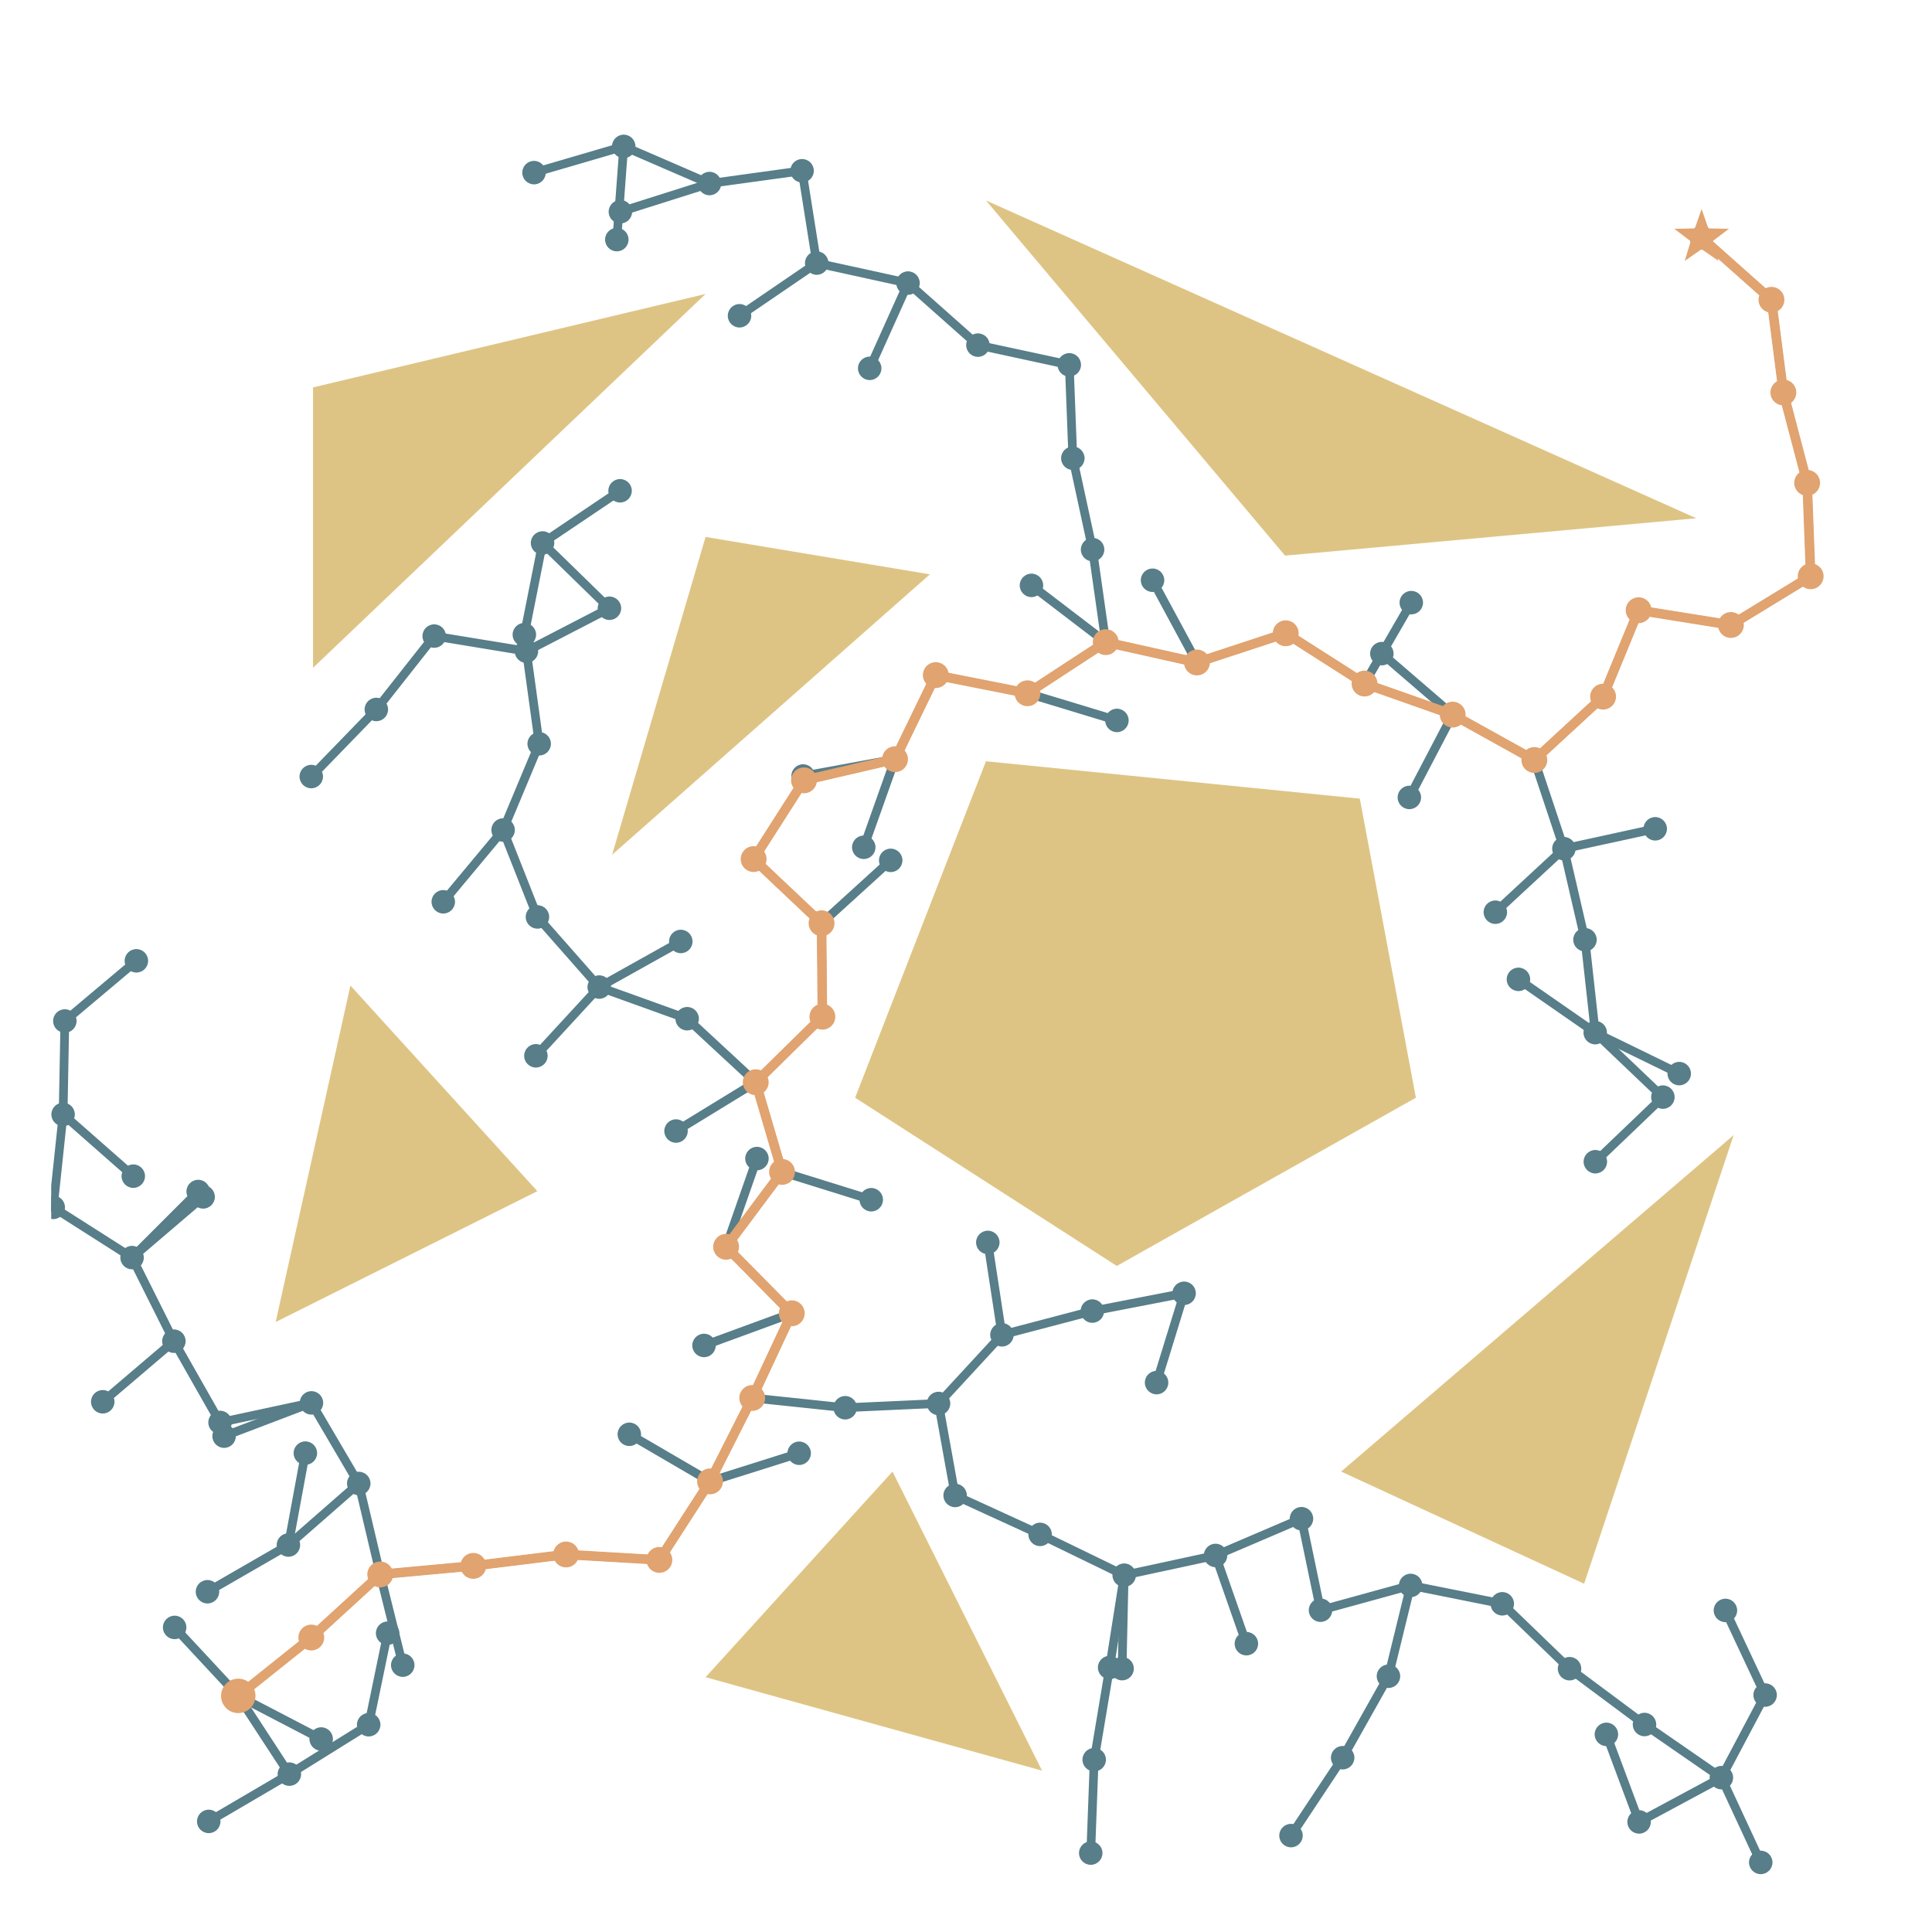 <?xml version="1.0" encoding="utf-8"?>
<svg xmlns="http://www.w3.org/2000/svg" xmlns:xlink="http://www.w3.org/1999/xlink" width="2000" height="2000" viewBox="0 0 8000 8000">
<rect x="0" y="0" width="8000" height="8000" fill="#333333" stroke="none"/>
<defs>
  <clipPath id="clip380">
    <rect x="0" y="0" width="8000" height="8000"/>
  </clipPath>
</defs>
<path clip-path="url(#clip380)" d="M0 8000 L8000 8000 L8000 0 L0 0  Z" fill="#ffffff" fill-rule="evenodd" fill-opacity="1"/>
<defs>
  <clipPath id="clip381">
    <rect x="1600" y="800" width="5601" height="5601"/>
  </clipPath>
</defs>
<path clip-path="url(#clip380)" d="M212.598 7796.28 L7952.76 7796.28 L7952.76 56.127 L212.598 56.127  Z" fill="#ffffff" fill-rule="evenodd" fill-opacity="1"/>
<defs>
  <clipPath id="clip382">
    <rect x="212" y="56" width="7741" height="7741"/>
  </clipPath>
</defs>
<path clip-path="url(#clip382)" d="M2921.65 6944.87 L4314.88 7331.88 L3695.67 6093.45 L2921.65 6944.87  Z" fill="#dec484" fill-rule="evenodd" fill-opacity="1"/>
<polyline clip-path="url(#clip382)" style="stroke:#000000; stroke-linecap:round; stroke-linejoin:round; stroke-width:0; stroke-opacity:1; fill:none" points="2921.65,6944.87 4314.88,7331.88 3695.67,6093.45 2921.65,6944.87 "/>
<path clip-path="url(#clip382)" d="M1141.42 5474.24 L2225.04 4932.43 L1451.02 4081.01 L1141.42 5474.24  Z" fill="#dec484" fill-rule="evenodd" fill-opacity="1"/>
<polyline clip-path="url(#clip382)" style="stroke:#000000; stroke-linecap:round; stroke-linejoin:round; stroke-width:0; stroke-opacity:1; fill:none" points="1141.42,5474.24 2225.04,4932.43 1451.02,4081.01 1141.42,5474.24 "/>
<path clip-path="url(#clip382)" d="M5553.31 6093.45 L6559.53 6557.86 L7178.74 4700.22 L5553.31 6093.45  Z" fill="#dec484" fill-rule="evenodd" fill-opacity="1"/>
<polyline clip-path="url(#clip382)" style="stroke:#000000; stroke-linecap:round; stroke-linejoin:round; stroke-width:0; stroke-opacity:1; fill:none" points="5553.31,6093.45 6559.53,6557.86 7178.74,4700.22 5553.31,6093.45 "/>
<path clip-path="url(#clip382)" d="M4082.68 830.143 L5321.1 2300.77 L7023.94 2145.97 L4082.68 830.143  Z" fill="#dec484" fill-rule="evenodd" fill-opacity="1"/>
<polyline clip-path="url(#clip382)" style="stroke:#000000; stroke-linecap:round; stroke-linejoin:round; stroke-width:0; stroke-opacity:1; fill:none" points="4082.68,830.143 5321.1,2300.77 7023.94,2145.97 4082.68,830.143 "/>
<path clip-path="url(#clip382)" d="M1296.22 2765.18 L2921.65 1217.15 L1296.22 1604.16 L1296.22 2765.18  Z" fill="#dec484" fill-rule="evenodd" fill-opacity="1"/>
<polyline clip-path="url(#clip382)" style="stroke:#000000; stroke-linecap:round; stroke-linejoin:round; stroke-width:0; stroke-opacity:1; fill:none" points="1296.22,2765.18 2921.65,1217.15 1296.22,1604.16 1296.22,2765.18 "/>
<path clip-path="url(#clip382)" d="M2921.65 2223.37 L2534.65 3539.2 L3850.47 2378.17 L2921.65 2223.37  Z" fill="#dec484" fill-rule="evenodd" fill-opacity="1"/>
<polyline clip-path="url(#clip382)" style="stroke:#000000; stroke-linecap:round; stroke-linejoin:round; stroke-width:0; stroke-opacity:1; fill:none" points="2921.65,2223.37 2534.65,3539.2 3850.47,2378.17 2921.65,2223.37 "/>
<path clip-path="url(#clip382)" d="M3540.87 4545.42 L4624.49 5242.03 L5862.91 4545.42 L5630.71 3306.99 L4082.68 3152.19 L3540.87 4545.42  Z" fill="#dec484" fill-rule="evenodd" fill-opacity="1"/>
<polyline clip-path="url(#clip382)" style="stroke:#000000; stroke-linecap:round; stroke-linejoin:round; stroke-width:0; stroke-opacity:1; fill:none" points="3540.87,4545.42 4624.49,5242.03 5862.91,4545.42 5630.71,3306.99 4082.68,3152.19 3540.87,4545.42 "/>
<circle clip-path="url(#clip382)" cx="986.614" cy="7022.27" r="48.6" fill="#577e89" fill-rule="evenodd" fill-opacity="1" stroke="none"/>
<polyline clip-path="url(#clip382)" style="stroke:#577e89; stroke-linecap:round; stroke-linejoin:round; stroke-width:36; stroke-opacity:1; fill:none" points="986.614,7022.27 1288.98,6780.71 "/>
<polyline clip-path="url(#clip382)" style="stroke:#577e89; stroke-linecap:round; stroke-linejoin:round; stroke-width:36; stroke-opacity:1; fill:none" points="986.614,7022.27 1198.19,7346.33 "/>
<polyline clip-path="url(#clip382)" style="stroke:#577e89; stroke-linecap:round; stroke-linejoin:round; stroke-width:36; stroke-opacity:1; fill:none" points="986.614,7022.27 723.163,6738.78 "/>
<polyline clip-path="url(#clip382)" style="stroke:#577e89; stroke-linecap:round; stroke-linejoin:round; stroke-width:36; stroke-opacity:1; fill:none" points="986.614,7022.27 1329.94,7200.89 "/>
<circle clip-path="url(#clip382)" cx="1288.98" cy="6780.71" r="48.6" fill="#577e89" fill-rule="evenodd" fill-opacity="1" stroke="none"/>
<polyline clip-path="url(#clip382)" style="stroke:#577e89; stroke-linecap:round; stroke-linejoin:round; stroke-width:36; stroke-opacity:1; fill:none" points="1288.98,6780.71 1574.46,6519.42 "/>
<circle clip-path="url(#clip382)" cx="1574.46" cy="6519.42" r="48.6" fill="#577e89" fill-rule="evenodd" fill-opacity="1" stroke="none"/>
<polyline clip-path="url(#clip382)" style="stroke:#577e89; stroke-linecap:round; stroke-linejoin:round; stroke-width:36; stroke-opacity:1; fill:none" points="1574.46,6519.42 1959.84,6483.96 "/>
<polyline clip-path="url(#clip382)" style="stroke:#577e89; stroke-linecap:round; stroke-linejoin:round; stroke-width:36; stroke-opacity:1; fill:none" points="1574.46,6519.42 1485.53,6142.76 "/>
<polyline clip-path="url(#clip382)" style="stroke:#577e89; stroke-linecap:round; stroke-linejoin:round; stroke-width:36; stroke-opacity:1; fill:none" points="1574.46,6519.42 1667.7,6895.02 "/>
<circle clip-path="url(#clip382)" cx="1959.84" cy="6483.96" r="48.6" fill="#577e89" fill-rule="evenodd" fill-opacity="1" stroke="none"/>
<polyline clip-path="url(#clip382)" style="stroke:#577e89; stroke-linecap:round; stroke-linejoin:round; stroke-width:36; stroke-opacity:1; fill:none" points="1959.84,6483.96 2343.96,6436.77 "/>
<circle clip-path="url(#clip382)" cx="2343.96" cy="6436.77" r="48.6" fill="#577e89" fill-rule="evenodd" fill-opacity="1" stroke="none"/>
<polyline clip-path="url(#clip382)" style="stroke:#577e89; stroke-linecap:round; stroke-linejoin:round; stroke-width:36; stroke-opacity:1; fill:none" points="2343.96,6436.77 2730.32,6459.24 "/>
<circle clip-path="url(#clip382)" cx="2730.32" cy="6459.24" r="48.6" fill="#577e89" fill-rule="evenodd" fill-opacity="1" stroke="none"/>
<polyline clip-path="url(#clip382)" style="stroke:#577e89; stroke-linecap:round; stroke-linejoin:round; stroke-width:36; stroke-opacity:1; fill:none" points="2730.32,6459.24 2940.15,6134.06 "/>
<circle clip-path="url(#clip382)" cx="2940.15" cy="6134.06" r="48.6" fill="#577e89" fill-rule="evenodd" fill-opacity="1" stroke="none"/>
<polyline clip-path="url(#clip382)" style="stroke:#577e89; stroke-linecap:round; stroke-linejoin:round; stroke-width:36; stroke-opacity:1; fill:none" points="2940.15,6134.06 3114.81,5788.7 "/>
<polyline clip-path="url(#clip382)" style="stroke:#577e89; stroke-linecap:round; stroke-linejoin:round; stroke-width:36; stroke-opacity:1; fill:none" points="2940.15,6134.06 3309.23,6017.62 "/>
<polyline clip-path="url(#clip382)" style="stroke:#577e89; stroke-linecap:round; stroke-linejoin:round; stroke-width:36; stroke-opacity:1; fill:none" points="2940.15,6134.06 2605.86,5939.06 "/>
<circle clip-path="url(#clip382)" cx="1485.53" cy="6142.76" r="48.6" fill="#577e89" fill-rule="evenodd" fill-opacity="1" stroke="none"/>
<polyline clip-path="url(#clip382)" style="stroke:#577e89; stroke-linecap:round; stroke-linejoin:round; stroke-width:36; stroke-opacity:1; fill:none" points="1485.53,6142.76 1289.62,5809.01 "/>
<polyline clip-path="url(#clip382)" style="stroke:#577e89; stroke-linecap:round; stroke-linejoin:round; stroke-width:36; stroke-opacity:1; fill:none" points="1485.53,6142.76 1194.28,6397.62 "/>
<circle clip-path="url(#clip382)" cx="3114.81" cy="5788.7" r="48.6" fill="#577e89" fill-rule="evenodd" fill-opacity="1" stroke="none"/>
<polyline clip-path="url(#clip382)" style="stroke:#577e89; stroke-linecap:round; stroke-linejoin:round; stroke-width:36; stroke-opacity:1; fill:none" points="3114.81,5788.7 3499.7,5829.12 "/>
<polyline clip-path="url(#clip382)" style="stroke:#577e89; stroke-linecap:round; stroke-linejoin:round; stroke-width:36; stroke-opacity:1; fill:none" points="3114.81,5788.7 3278.57,5438.05 "/>
<circle clip-path="url(#clip382)" cx="3499.7" cy="5829.12" r="48.6" fill="#577e89" fill-rule="evenodd" fill-opacity="1" stroke="none"/>
<polyline clip-path="url(#clip382)" style="stroke:#577e89; stroke-linecap:round; stroke-linejoin:round; stroke-width:36; stroke-opacity:1; fill:none" points="3499.7,5829.12 3886.31,5811.51 "/>
<circle clip-path="url(#clip382)" cx="3278.57" cy="5438.05" r="48.6" fill="#577e89" fill-rule="evenodd" fill-opacity="1" stroke="none"/>
<polyline clip-path="url(#clip382)" style="stroke:#577e89; stroke-linecap:round; stroke-linejoin:round; stroke-width:36; stroke-opacity:1; fill:none" points="3278.57,5438.05 3006.62,5162.69 "/>
<polyline clip-path="url(#clip382)" style="stroke:#577e89; stroke-linecap:round; stroke-linejoin:round; stroke-width:36; stroke-opacity:1; fill:none" points="3278.57,5438.05 2915.2,5571.24 "/>
<circle clip-path="url(#clip382)" cx="3006.62" cy="5162.69" r="48.6" fill="#577e89" fill-rule="evenodd" fill-opacity="1" stroke="none"/>
<polyline clip-path="url(#clip382)" style="stroke:#577e89; stroke-linecap:round; stroke-linejoin:round; stroke-width:36; stroke-opacity:1; fill:none" points="3006.62,5162.69 3238.22,4852.63 "/>
<polyline clip-path="url(#clip382)" style="stroke:#577e89; stroke-linecap:round; stroke-linejoin:round; stroke-width:36; stroke-opacity:1; fill:none" points="3006.62,5162.69 3134.35,4797.37 "/>
<circle clip-path="url(#clip382)" cx="1289.62" cy="5809.01" r="48.6" fill="#577e89" fill-rule="evenodd" fill-opacity="1" stroke="none"/>
<polyline clip-path="url(#clip382)" style="stroke:#577e89; stroke-linecap:round; stroke-linejoin:round; stroke-width:36; stroke-opacity:1; fill:none" points="1289.62,5809.01 911.187,5890.05 "/>
<polyline clip-path="url(#clip382)" style="stroke:#577e89; stroke-linecap:round; stroke-linejoin:round; stroke-width:36; stroke-opacity:1; fill:none" points="1289.62,5809.01 927.963,5946.79 "/>
<circle clip-path="url(#clip382)" cx="3886.31" cy="5811.51" r="48.6" fill="#577e89" fill-rule="evenodd" fill-opacity="1" stroke="none"/>
<polyline clip-path="url(#clip382)" style="stroke:#577e89; stroke-linecap:round; stroke-linejoin:round; stroke-width:36; stroke-opacity:1; fill:none" points="3886.31,5811.51 4148.84,5527.17 "/>
<polyline clip-path="url(#clip382)" style="stroke:#577e89; stroke-linecap:round; stroke-linejoin:round; stroke-width:36; stroke-opacity:1; fill:none" points="3886.31,5811.51 3954.99,6192.38 "/>
<circle clip-path="url(#clip382)" cx="3238.22" cy="4852.63" r="48.6" fill="#577e89" fill-rule="evenodd" fill-opacity="1" stroke="none"/>
<polyline clip-path="url(#clip382)" style="stroke:#577e89; stroke-linecap:round; stroke-linejoin:round; stroke-width:36; stroke-opacity:1; fill:none" points="3238.22,4852.63 3129.32,4481.27 "/>
<polyline clip-path="url(#clip382)" style="stroke:#577e89; stroke-linecap:round; stroke-linejoin:round; stroke-width:36; stroke-opacity:1; fill:none" points="3238.22,4852.63 3607.7,4967.79 "/>
<circle clip-path="url(#clip382)" cx="4148.84" cy="5527.17" r="48.6" fill="#577e89" fill-rule="evenodd" fill-opacity="1" stroke="none"/>
<polyline clip-path="url(#clip382)" style="stroke:#577e89; stroke-linecap:round; stroke-linejoin:round; stroke-width:36; stroke-opacity:1; fill:none" points="4148.84,5527.17 4523.16,5428.86 "/>
<polyline clip-path="url(#clip382)" style="stroke:#577e89; stroke-linecap:round; stroke-linejoin:round; stroke-width:36; stroke-opacity:1; fill:none" points="4148.84,5527.17 4090.32,5144.61 "/>
<circle clip-path="url(#clip382)" cx="3954.99" cy="6192.38" r="48.6" fill="#577e89" fill-rule="evenodd" fill-opacity="1" stroke="none"/>
<polyline clip-path="url(#clip382)" style="stroke:#577e89; stroke-linecap:round; stroke-linejoin:round; stroke-width:36; stroke-opacity:1; fill:none" points="3954.99,6192.38 4306.83,6353.56 "/>
<circle clip-path="url(#clip382)" cx="3129.32" cy="4481.27" r="48.6" fill="#577e89" fill-rule="evenodd" fill-opacity="1" stroke="none"/>
<polyline clip-path="url(#clip382)" style="stroke:#577e89; stroke-linecap:round; stroke-linejoin:round; stroke-width:36; stroke-opacity:1; fill:none" points="3129.32,4481.27 3405.34,4210 "/>
<polyline clip-path="url(#clip382)" style="stroke:#577e89; stroke-linecap:round; stroke-linejoin:round; stroke-width:36; stroke-opacity:1; fill:none" points="3129.32,4481.27 2845.39,4218.28 "/>
<polyline clip-path="url(#clip382)" style="stroke:#577e89; stroke-linecap:round; stroke-linejoin:round; stroke-width:36; stroke-opacity:1; fill:none" points="3129.32,4481.27 2799.27,4683.37 "/>
<circle clip-path="url(#clip382)" cx="4306.83" cy="6353.56" r="48.6" fill="#577e89" fill-rule="evenodd" fill-opacity="1" stroke="none"/>
<polyline clip-path="url(#clip382)" style="stroke:#577e89; stroke-linecap:round; stroke-linejoin:round; stroke-width:36; stroke-opacity:1; fill:none" points="4306.83,6353.56 4655,6522.53 "/>
<circle clip-path="url(#clip382)" cx="4523.16" cy="5428.86" r="48.6" fill="#577e89" fill-rule="evenodd" fill-opacity="1" stroke="none"/>
<polyline clip-path="url(#clip382)" style="stroke:#577e89; stroke-linecap:round; stroke-linejoin:round; stroke-width:36; stroke-opacity:1; fill:none" points="4523.16,5428.86 4903.09,5355.22 "/>
<circle clip-path="url(#clip382)" cx="3405.34" cy="4210" r="48.6" fill="#577e89" fill-rule="evenodd" fill-opacity="1" stroke="none"/>
<polyline clip-path="url(#clip382)" style="stroke:#577e89; stroke-linecap:round; stroke-linejoin:round; stroke-width:36; stroke-opacity:1; fill:none" points="3405.34,4210 3401.94,3823.01 "/>
<circle clip-path="url(#clip382)" cx="3401.94" cy="3823.01" r="48.6" fill="#577e89" fill-rule="evenodd" fill-opacity="1" stroke="none"/>
<polyline clip-path="url(#clip382)" style="stroke:#577e89; stroke-linecap:round; stroke-linejoin:round; stroke-width:36; stroke-opacity:1; fill:none" points="3401.94,3823.01 3120.63,3557.23 "/>
<polyline clip-path="url(#clip382)" style="stroke:#577e89; stroke-linecap:round; stroke-linejoin:round; stroke-width:36; stroke-opacity:1; fill:none" points="3401.94,3823.01 3688.21,3562.57 "/>
<circle clip-path="url(#clip382)" cx="1198.19" cy="7346.33" r="48.6" fill="#577e89" fill-rule="evenodd" fill-opacity="1" stroke="none"/>
<polyline clip-path="url(#clip382)" style="stroke:#577e89; stroke-linecap:round; stroke-linejoin:round; stroke-width:36; stroke-opacity:1; fill:none" points="1198.19,7346.33 1526.67,7141.7 "/>
<polyline clip-path="url(#clip382)" style="stroke:#577e89; stroke-linecap:round; stroke-linejoin:round; stroke-width:36; stroke-opacity:1; fill:none" points="1198.19,7346.33 864.325,7542.06 "/>
<circle clip-path="url(#clip382)" cx="3120.63" cy="3557.23" r="48.6" fill="#577e89" fill-rule="evenodd" fill-opacity="1" stroke="none"/>
<polyline clip-path="url(#clip382)" style="stroke:#577e89; stroke-linecap:round; stroke-linejoin:round; stroke-width:36; stroke-opacity:1; fill:none" points="3120.63,3557.23 3329.18,3231.22 "/>
<circle clip-path="url(#clip382)" cx="3329.18" cy="3231.22" r="48.6" fill="#577e89" fill-rule="evenodd" fill-opacity="1" stroke="none"/>
<polyline clip-path="url(#clip382)" style="stroke:#577e89; stroke-linecap:round; stroke-linejoin:round; stroke-width:36; stroke-opacity:1; fill:none" points="3329.18,3231.22 3706.17,3143.73 "/>
<circle clip-path="url(#clip382)" cx="723.163" cy="6738.78" r="48.6" fill="#577e89" fill-rule="evenodd" fill-opacity="1" stroke="none"/>
<circle clip-path="url(#clip382)" cx="4655" cy="6522.53" r="48.6" fill="#577e89" fill-rule="evenodd" fill-opacity="1" stroke="none"/>
<polyline clip-path="url(#clip382)" style="stroke:#577e89; stroke-linecap:round; stroke-linejoin:round; stroke-width:36; stroke-opacity:1; fill:none" points="4655,6522.53 5033.29,6440.84 "/>
<polyline clip-path="url(#clip382)" style="stroke:#577e89; stroke-linecap:round; stroke-linejoin:round; stroke-width:36; stroke-opacity:1; fill:none" points="4655,6522.53 4646.37,6909.44 "/>
<polyline clip-path="url(#clip382)" style="stroke:#577e89; stroke-linecap:round; stroke-linejoin:round; stroke-width:36; stroke-opacity:1; fill:none" points="4655,6522.53 4594.72,6904.81 "/>
<circle clip-path="url(#clip382)" cx="911.187" cy="5890.05" r="48.6" fill="#577e89" fill-rule="evenodd" fill-opacity="1" stroke="none"/>
<polyline clip-path="url(#clip382)" style="stroke:#577e89; stroke-linecap:round; stroke-linejoin:round; stroke-width:36; stroke-opacity:1; fill:none" points="911.187,5890.05 720.036,5553.54 "/>
<circle clip-path="url(#clip382)" cx="720.036" cy="5553.54" r="48.6" fill="#577e89" fill-rule="evenodd" fill-opacity="1" stroke="none"/>
<polyline clip-path="url(#clip382)" style="stroke:#577e89; stroke-linecap:round; stroke-linejoin:round; stroke-width:36; stroke-opacity:1; fill:none" points="720.036,5553.54 546.877,5207.43 "/>
<polyline clip-path="url(#clip382)" style="stroke:#577e89; stroke-linecap:round; stroke-linejoin:round; stroke-width:36; stroke-opacity:1; fill:none" points="720.036,5553.54 425.415,5804.49 "/>
<circle clip-path="url(#clip382)" cx="546.877" cy="5207.43" r="48.6" fill="#577e89" fill-rule="evenodd" fill-opacity="1" stroke="none"/>
<polyline clip-path="url(#clip382)" style="stroke:#577e89; stroke-linecap:round; stroke-linejoin:round; stroke-width:36; stroke-opacity:1; fill:none" points="546.877,5207.43 220.486,4999.48 "/>
<polyline clip-path="url(#clip382)" style="stroke:#577e89; stroke-linecap:round; stroke-linejoin:round; stroke-width:36; stroke-opacity:1; fill:none" points="546.877,5207.43 820.61,4933.85 "/>
<polyline clip-path="url(#clip382)" style="stroke:#577e89; stroke-linecap:round; stroke-linejoin:round; stroke-width:36; stroke-opacity:1; fill:none" points="546.877,5207.43 841.117,4956.04 "/>
<circle clip-path="url(#clip382)" cx="3706.17" cy="3143.73" r="48.6" fill="#577e89" fill-rule="evenodd" fill-opacity="1" stroke="none"/>
<polyline clip-path="url(#clip382)" style="stroke:#577e89; stroke-linecap:round; stroke-linejoin:round; stroke-width:36; stroke-opacity:1; fill:none" points="3706.17,3143.73 3875.01,2795.49 "/>
<polyline clip-path="url(#clip382)" style="stroke:#577e89; stroke-linecap:round; stroke-linejoin:round; stroke-width:36; stroke-opacity:1; fill:none" points="3706.17,3143.73 3325.46,3213.24 "/>
<polyline clip-path="url(#clip382)" style="stroke:#577e89; stroke-linecap:round; stroke-linejoin:round; stroke-width:36; stroke-opacity:1; fill:none" points="3706.17,3143.73 3576.63,3508.41 "/>
<circle clip-path="url(#clip382)" cx="5033.29" cy="6440.84" r="48.6" fill="#577e89" fill-rule="evenodd" fill-opacity="1" stroke="none"/>
<polyline clip-path="url(#clip382)" style="stroke:#577e89; stroke-linecap:round; stroke-linejoin:round; stroke-width:36; stroke-opacity:1; fill:none" points="5033.29,6440.84 5389.1,6288.61 "/>
<polyline clip-path="url(#clip382)" style="stroke:#577e89; stroke-linecap:round; stroke-linejoin:round; stroke-width:36; stroke-opacity:1; fill:none" points="5033.29,6440.84 5161.03,6806.16 "/>
<circle clip-path="url(#clip382)" cx="5389.1" cy="6288.61" r="48.6" fill="#577e89" fill-rule="evenodd" fill-opacity="1" stroke="none"/>
<polyline clip-path="url(#clip382)" style="stroke:#577e89; stroke-linecap:round; stroke-linejoin:round; stroke-width:36; stroke-opacity:1; fill:none" points="5389.1,6288.61 5467.98,6667.49 "/>
<circle clip-path="url(#clip382)" cx="2845.39" cy="4218.28" r="48.6" fill="#577e89" fill-rule="evenodd" fill-opacity="1" stroke="none"/>
<polyline clip-path="url(#clip382)" style="stroke:#577e89; stroke-linecap:round; stroke-linejoin:round; stroke-width:36; stroke-opacity:1; fill:none" points="2845.39,4218.28 2481.24,4087.23 "/>
<circle clip-path="url(#clip382)" cx="3875.01" cy="2795.49" r="48.6" fill="#577e89" fill-rule="evenodd" fill-opacity="1" stroke="none"/>
<polyline clip-path="url(#clip382)" style="stroke:#577e89; stroke-linecap:round; stroke-linejoin:round; stroke-width:36; stroke-opacity:1; fill:none" points="3875.01,2795.49 4254.64,2870.68 "/>
<circle clip-path="url(#clip382)" cx="5467.98" cy="6667.49" r="48.6" fill="#577e89" fill-rule="evenodd" fill-opacity="1" stroke="none"/>
<polyline clip-path="url(#clip382)" style="stroke:#577e89; stroke-linecap:round; stroke-linejoin:round; stroke-width:36; stroke-opacity:1; fill:none" points="5467.98,6667.49 5841.16,6564.96 "/>
<circle clip-path="url(#clip382)" cx="220.486" cy="4999.48" r="48.6" fill="#577e89" fill-rule="evenodd" fill-opacity="1" stroke="none"/>
<polyline clip-path="url(#clip382)" style="stroke:#577e89; stroke-linecap:round; stroke-linejoin:round; stroke-width:36; stroke-opacity:1; fill:none" points="220.486,4999.48 261.306,4614.63 "/>
<circle clip-path="url(#clip382)" cx="4254.64" cy="2870.68" r="48.6" fill="#577e89" fill-rule="evenodd" fill-opacity="1" stroke="none"/>
<polyline clip-path="url(#clip382)" style="stroke:#577e89; stroke-linecap:round; stroke-linejoin:round; stroke-width:36; stroke-opacity:1; fill:none" points="4254.64,2870.68 4578.58,2658.92 "/>
<polyline clip-path="url(#clip382)" style="stroke:#577e89; stroke-linecap:round; stroke-linejoin:round; stroke-width:36; stroke-opacity:1; fill:none" points="4254.64,2870.68 4624.95,2983.13 "/>
<circle clip-path="url(#clip382)" cx="4578.58" cy="2658.92" r="48.6" fill="#577e89" fill-rule="evenodd" fill-opacity="1" stroke="none"/>
<polyline clip-path="url(#clip382)" style="stroke:#577e89; stroke-linecap:round; stroke-linejoin:round; stroke-width:36; stroke-opacity:1; fill:none" points="4578.58,2658.92 4956.3,2743.18 "/>
<polyline clip-path="url(#clip382)" style="stroke:#577e89; stroke-linecap:round; stroke-linejoin:round; stroke-width:36; stroke-opacity:1; fill:none" points="4578.58,2658.92 4524.16,2275.76 "/>
<polyline clip-path="url(#clip382)" style="stroke:#577e89; stroke-linecap:round; stroke-linejoin:round; stroke-width:36; stroke-opacity:1; fill:none" points="4578.58,2658.92 4271.08,2423.93 "/>
<circle clip-path="url(#clip382)" cx="4956.3" cy="2743.18" r="48.6" fill="#577e89" fill-rule="evenodd" fill-opacity="1" stroke="none"/>
<polyline clip-path="url(#clip382)" style="stroke:#577e89; stroke-linecap:round; stroke-linejoin:round; stroke-width:36; stroke-opacity:1; fill:none" points="4956.3,2743.18 5323.93,2622.26 "/>
<polyline clip-path="url(#clip382)" style="stroke:#577e89; stroke-linecap:round; stroke-linejoin:round; stroke-width:36; stroke-opacity:1; fill:none" points="4956.3,2743.18 4772.43,2402.64 "/>
<circle clip-path="url(#clip382)" cx="5323.93" cy="2622.26" r="48.6" fill="#577e89" fill-rule="evenodd" fill-opacity="1" stroke="none"/>
<polyline clip-path="url(#clip382)" style="stroke:#577e89; stroke-linecap:round; stroke-linejoin:round; stroke-width:36; stroke-opacity:1; fill:none" points="5323.93,2622.26 5650.18,2830.45 "/>
<circle clip-path="url(#clip382)" cx="261.306" cy="4614.63" r="48.6" fill="#577e89" fill-rule="evenodd" fill-opacity="1" stroke="none"/>
<polyline clip-path="url(#clip382)" style="stroke:#577e89; stroke-linecap:round; stroke-linejoin:round; stroke-width:36; stroke-opacity:1; fill:none" points="261.306,4614.63 551.91,4870.22 "/>
<polyline clip-path="url(#clip382)" style="stroke:#577e89; stroke-linecap:round; stroke-linejoin:round; stroke-width:36; stroke-opacity:1; fill:none" points="261.306,4614.63 268.53,4227.69 "/>
<circle clip-path="url(#clip382)" cx="4646.37" cy="6909.44" r="48.6" fill="#577e89" fill-rule="evenodd" fill-opacity="1" stroke="none"/>
<circle clip-path="url(#clip382)" cx="1526.67" cy="7141.7" r="48.6" fill="#577e89" fill-rule="evenodd" fill-opacity="1" stroke="none"/>
<polyline clip-path="url(#clip382)" style="stroke:#577e89; stroke-linecap:round; stroke-linejoin:round; stroke-width:36; stroke-opacity:1; fill:none" points="1526.67,7141.7 1605.09,6762.72 "/>
<circle clip-path="url(#clip382)" cx="5650.18" cy="2830.45" r="48.6" fill="#577e89" fill-rule="evenodd" fill-opacity="1" stroke="none"/>
<polyline clip-path="url(#clip382)" style="stroke:#577e89; stroke-linecap:round; stroke-linejoin:round; stroke-width:36; stroke-opacity:1; fill:none" points="5650.18,2830.45 5843.84,2495.39 "/>
<polyline clip-path="url(#clip382)" style="stroke:#577e89; stroke-linecap:round; stroke-linejoin:round; stroke-width:36; stroke-opacity:1; fill:none" points="5650.18,2830.45 6015.19,2959.05 "/>
<circle clip-path="url(#clip382)" cx="5841.16" cy="6564.96" r="48.6" fill="#577e89" fill-rule="evenodd" fill-opacity="1" stroke="none"/>
<polyline clip-path="url(#clip382)" style="stroke:#577e89; stroke-linecap:round; stroke-linejoin:round; stroke-width:36; stroke-opacity:1; fill:none" points="5841.16,6564.96 5749.31,6940.91 "/>
<polyline clip-path="url(#clip382)" style="stroke:#577e89; stroke-linecap:round; stroke-linejoin:round; stroke-width:36; stroke-opacity:1; fill:none" points="5841.16,6564.96 6220.63,6640.97 "/>
<circle clip-path="url(#clip382)" cx="1194.28" cy="6397.62" r="48.6" fill="#577e89" fill-rule="evenodd" fill-opacity="1" stroke="none"/>
<polyline clip-path="url(#clip382)" style="stroke:#577e89; stroke-linecap:round; stroke-linejoin:round; stroke-width:36; stroke-opacity:1; fill:none" points="1194.28,6397.62 859.088,6591.06 "/>
<polyline clip-path="url(#clip382)" style="stroke:#577e89; stroke-linecap:round; stroke-linejoin:round; stroke-width:36; stroke-opacity:1; fill:none" points="1194.28,6397.62 1264.43,6017.02 "/>
<circle clip-path="url(#clip382)" cx="5749.31" cy="6940.91" r="48.6" fill="#577e89" fill-rule="evenodd" fill-opacity="1" stroke="none"/>
<polyline clip-path="url(#clip382)" style="stroke:#577e89; stroke-linecap:round; stroke-linejoin:round; stroke-width:36; stroke-opacity:1; fill:none" points="5749.31,6940.91 5559.7,7278.29 "/>
<circle clip-path="url(#clip382)" cx="2481.24" cy="4087.23" r="48.6" fill="#577e89" fill-rule="evenodd" fill-opacity="1" stroke="none"/>
<polyline clip-path="url(#clip382)" style="stroke:#577e89; stroke-linecap:round; stroke-linejoin:round; stroke-width:36; stroke-opacity:1; fill:none" points="2481.24,4087.23 2219.02,4371.87 "/>
<polyline clip-path="url(#clip382)" style="stroke:#577e89; stroke-linecap:round; stroke-linejoin:round; stroke-width:36; stroke-opacity:1; fill:none" points="2481.24,4087.23 2225.44,3796.82 "/>
<polyline clip-path="url(#clip382)" style="stroke:#577e89; stroke-linecap:round; stroke-linejoin:round; stroke-width:36; stroke-opacity:1; fill:none" points="2481.24,4087.23 2819.04,3898.37 "/>
<circle clip-path="url(#clip382)" cx="2219.02" cy="4371.87" r="48.6" fill="#577e89" fill-rule="evenodd" fill-opacity="1" stroke="none"/>
<circle clip-path="url(#clip382)" cx="3688.21" cy="3562.57" r="48.6" fill="#577e89" fill-rule="evenodd" fill-opacity="1" stroke="none"/>
<circle clip-path="url(#clip382)" cx="820.61" cy="4933.85" r="48.6" fill="#577e89" fill-rule="evenodd" fill-opacity="1" stroke="none"/>
<circle clip-path="url(#clip382)" cx="2225.44" cy="3796.82" r="48.6" fill="#577e89" fill-rule="evenodd" fill-opacity="1" stroke="none"/>
<polyline clip-path="url(#clip382)" style="stroke:#577e89; stroke-linecap:round; stroke-linejoin:round; stroke-width:36; stroke-opacity:1; fill:none" points="2225.44,3796.82 2083.26,3436.88 "/>
<circle clip-path="url(#clip382)" cx="5161.03" cy="6806.16" r="48.6" fill="#577e89" fill-rule="evenodd" fill-opacity="1" stroke="none"/>
<circle clip-path="url(#clip382)" cx="859.088" cy="6591.06" r="48.6" fill="#577e89" fill-rule="evenodd" fill-opacity="1" stroke="none"/>
<circle clip-path="url(#clip382)" cx="6220.63" cy="6640.97" r="48.6" fill="#577e89" fill-rule="evenodd" fill-opacity="1" stroke="none"/>
<polyline clip-path="url(#clip382)" style="stroke:#577e89; stroke-linecap:round; stroke-linejoin:round; stroke-width:36; stroke-opacity:1; fill:none" points="6220.63,6640.97 6499.12,6909.71 "/>
<circle clip-path="url(#clip382)" cx="1264.43" cy="6017.02" r="48.6" fill="#577e89" fill-rule="evenodd" fill-opacity="1" stroke="none"/>
<circle clip-path="url(#clip382)" cx="5843.84" cy="2495.39" r="48.6" fill="#577e89" fill-rule="evenodd" fill-opacity="1" stroke="none"/>
<circle clip-path="url(#clip382)" cx="2083.26" cy="3436.88" r="48.6" fill="#577e89" fill-rule="evenodd" fill-opacity="1" stroke="none"/>
<polyline clip-path="url(#clip382)" style="stroke:#577e89; stroke-linecap:round; stroke-linejoin:round; stroke-width:36; stroke-opacity:1; fill:none" points="2083.26,3436.88 2232.65,3079.86 "/>
<polyline clip-path="url(#clip382)" style="stroke:#577e89; stroke-linecap:round; stroke-linejoin:round; stroke-width:36; stroke-opacity:1; fill:none" points="2083.26,3436.88 1835.5,3734.18 "/>
<circle clip-path="url(#clip382)" cx="6499.12" cy="6909.71" r="48.6" fill="#577e89" fill-rule="evenodd" fill-opacity="1" stroke="none"/>
<polyline clip-path="url(#clip382)" style="stroke:#577e89; stroke-linecap:round; stroke-linejoin:round; stroke-width:36; stroke-opacity:1; fill:none" points="6499.12,6909.71 6809.52,7140.84 "/>
<circle clip-path="url(#clip382)" cx="6015.19" cy="2959.05" r="48.6" fill="#577e89" fill-rule="evenodd" fill-opacity="1" stroke="none"/>
<polyline clip-path="url(#clip382)" style="stroke:#577e89; stroke-linecap:round; stroke-linejoin:round; stroke-width:36; stroke-opacity:1; fill:none" points="6015.19,2959.05 6353.48,3147.03 "/>
<polyline clip-path="url(#clip382)" style="stroke:#577e89; stroke-linecap:round; stroke-linejoin:round; stroke-width:36; stroke-opacity:1; fill:none" points="6015.19,2959.05 5721.93,2706.52 "/>
<polyline clip-path="url(#clip382)" style="stroke:#577e89; stroke-linecap:round; stroke-linejoin:round; stroke-width:36; stroke-opacity:1; fill:none" points="6015.19,2959.05 5835.85,3301.99 "/>
<circle clip-path="url(#clip382)" cx="551.91" cy="4870.22" r="48.6" fill="#577e89" fill-rule="evenodd" fill-opacity="1" stroke="none"/>
<circle clip-path="url(#clip382)" cx="2232.65" cy="3079.86" r="48.6" fill="#577e89" fill-rule="evenodd" fill-opacity="1" stroke="none"/>
<polyline clip-path="url(#clip382)" style="stroke:#577e89; stroke-linecap:round; stroke-linejoin:round; stroke-width:36; stroke-opacity:1; fill:none" points="2232.65,3079.86 2179.85,2696.47 "/>
<circle clip-path="url(#clip382)" cx="6353.48" cy="3147.03" r="48.6" fill="#577e89" fill-rule="evenodd" fill-opacity="1" stroke="none"/>
<polyline clip-path="url(#clip382)" style="stroke:#577e89; stroke-linecap:round; stroke-linejoin:round; stroke-width:36; stroke-opacity:1; fill:none" points="6353.48,3147.03 6638.03,2884.72 "/>
<polyline clip-path="url(#clip382)" style="stroke:#577e89; stroke-linecap:round; stroke-linejoin:round; stroke-width:36; stroke-opacity:1; fill:none" points="6353.48,3147.03 6475.77,3514.21 "/>
<circle clip-path="url(#clip382)" cx="5721.93" cy="2706.52" r="48.6" fill="#577e89" fill-rule="evenodd" fill-opacity="1" stroke="none"/>
<circle clip-path="url(#clip382)" cx="3309.23" cy="6017.62" r="48.6" fill="#577e89" fill-rule="evenodd" fill-opacity="1" stroke="none"/>
<circle clip-path="url(#clip382)" cx="2179.85" cy="2696.47" r="48.6" fill="#577e89" fill-rule="evenodd" fill-opacity="1" stroke="none"/>
<polyline clip-path="url(#clip382)" style="stroke:#577e89; stroke-linecap:round; stroke-linejoin:round; stroke-width:36; stroke-opacity:1; fill:none" points="2179.85,2696.47 1797.94,2633.83 "/>
<polyline clip-path="url(#clip382)" style="stroke:#577e89; stroke-linecap:round; stroke-linejoin:round; stroke-width:36; stroke-opacity:1; fill:none" points="2179.85,2696.47 2523.57,2518.62 "/>
<circle clip-path="url(#clip382)" cx="4524.16" cy="2275.76" r="48.6" fill="#577e89" fill-rule="evenodd" fill-opacity="1" stroke="none"/>
<polyline clip-path="url(#clip382)" style="stroke:#577e89; stroke-linecap:round; stroke-linejoin:round; stroke-width:36; stroke-opacity:1; fill:none" points="4524.16,2275.76 4442.38,1897.49 "/>
<circle clip-path="url(#clip382)" cx="927.963" cy="5946.79" r="48.6" fill="#577e89" fill-rule="evenodd" fill-opacity="1" stroke="none"/>
<circle clip-path="url(#clip382)" cx="268.53" cy="4227.69" r="48.6" fill="#577e89" fill-rule="evenodd" fill-opacity="1" stroke="none"/>
<polyline clip-path="url(#clip382)" style="stroke:#577e89; stroke-linecap:round; stroke-linejoin:round; stroke-width:36; stroke-opacity:1; fill:none" points="268.53,4227.69 564.686,3978.56 "/>
<circle clip-path="url(#clip382)" cx="1797.94" cy="2633.83" r="48.6" fill="#577e89" fill-rule="evenodd" fill-opacity="1" stroke="none"/>
<polyline clip-path="url(#clip382)" style="stroke:#577e89; stroke-linecap:round; stroke-linejoin:round; stroke-width:36; stroke-opacity:1; fill:none" points="1797.94,2633.83 1558.32,2937.73 "/>
<circle clip-path="url(#clip382)" cx="6809.52" cy="7140.84" r="48.6" fill="#577e89" fill-rule="evenodd" fill-opacity="1" stroke="none"/>
<polyline clip-path="url(#clip382)" style="stroke:#577e89; stroke-linecap:round; stroke-linejoin:round; stroke-width:36; stroke-opacity:1; fill:none" points="6809.52,7140.84 7127.92,7360.84 "/>
<circle clip-path="url(#clip382)" cx="1835.5" cy="3734.18" r="48.6" fill="#577e89" fill-rule="evenodd" fill-opacity="1" stroke="none"/>
<circle clip-path="url(#clip382)" cx="4442.38" cy="1897.49" r="48.6" fill="#577e89" fill-rule="evenodd" fill-opacity="1" stroke="none"/>
<polyline clip-path="url(#clip382)" style="stroke:#577e89; stroke-linecap:round; stroke-linejoin:round; stroke-width:36; stroke-opacity:1; fill:none" points="4442.38,1897.49 4427.65,1510.76 "/>
<circle clip-path="url(#clip382)" cx="6638.03" cy="2884.72" r="48.6" fill="#577e89" fill-rule="evenodd" fill-opacity="1" stroke="none"/>
<polyline clip-path="url(#clip382)" style="stroke:#577e89; stroke-linecap:round; stroke-linejoin:round; stroke-width:36; stroke-opacity:1; fill:none" points="6638.03,2884.72 6785.18,2526.78 "/>
<circle clip-path="url(#clip382)" cx="3325.46" cy="3213.24" r="48.6" fill="#577e89" fill-rule="evenodd" fill-opacity="1" stroke="none"/>
<circle clip-path="url(#clip382)" cx="4427.65" cy="1510.76" r="48.6" fill="#577e89" fill-rule="evenodd" fill-opacity="1" stroke="none"/>
<polyline clip-path="url(#clip382)" style="stroke:#577e89; stroke-linecap:round; stroke-linejoin:round; stroke-width:36; stroke-opacity:1; fill:none" points="4427.65,1510.76 4049.37,1429.06 "/>
<circle clip-path="url(#clip382)" cx="4594.72" cy="6904.81" r="48.6" fill="#577e89" fill-rule="evenodd" fill-opacity="1" stroke="none"/>
<polyline clip-path="url(#clip382)" style="stroke:#577e89; stroke-linecap:round; stroke-linejoin:round; stroke-width:36; stroke-opacity:1; fill:none" points="4594.72,6904.81 4530.84,7286.51 "/>
<circle clip-path="url(#clip382)" cx="1605.09" cy="6762.72" r="48.6" fill="#577e89" fill-rule="evenodd" fill-opacity="1" stroke="none"/>
<circle clip-path="url(#clip382)" cx="425.415" cy="5804.49" r="48.6" fill="#577e89" fill-rule="evenodd" fill-opacity="1" stroke="none"/>
<circle clip-path="url(#clip382)" cx="4624.95" cy="2983.13" r="48.6" fill="#577e89" fill-rule="evenodd" fill-opacity="1" stroke="none"/>
<circle clip-path="url(#clip382)" cx="5559.7" cy="7278.29" r="48.6" fill="#577e89" fill-rule="evenodd" fill-opacity="1" stroke="none"/>
<polyline clip-path="url(#clip382)" style="stroke:#577e89; stroke-linecap:round; stroke-linejoin:round; stroke-width:36; stroke-opacity:1; fill:none" points="5559.7,7278.29 5345.77,7600.79 "/>
<circle clip-path="url(#clip382)" cx="4530.84" cy="7286.51" r="48.6" fill="#577e89" fill-rule="evenodd" fill-opacity="1" stroke="none"/>
<polyline clip-path="url(#clip382)" style="stroke:#577e89; stroke-linecap:round; stroke-linejoin:round; stroke-width:36; stroke-opacity:1; fill:none" points="4530.84,7286.51 4516.5,7673.25 "/>
<circle clip-path="url(#clip382)" cx="4049.37" cy="1429.06" r="48.6" fill="#577e89" fill-rule="evenodd" fill-opacity="1" stroke="none"/>
<polyline clip-path="url(#clip382)" style="stroke:#577e89; stroke-linecap:round; stroke-linejoin:round; stroke-width:36; stroke-opacity:1; fill:none" points="4049.37,1429.06 3759.89,1172.19 "/>
<circle clip-path="url(#clip382)" cx="7127.92" cy="7360.84" r="48.6" fill="#577e89" fill-rule="evenodd" fill-opacity="1" stroke="none"/>
<polyline clip-path="url(#clip382)" style="stroke:#577e89; stroke-linecap:round; stroke-linejoin:round; stroke-width:36; stroke-opacity:1; fill:none" points="7127.92,7360.84 6787.09,7544.17 "/>
<polyline clip-path="url(#clip382)" style="stroke:#577e89; stroke-linecap:round; stroke-linejoin:round; stroke-width:36; stroke-opacity:1; fill:none" points="7127.92,7360.84 7309.02,7018.82 "/>
<polyline clip-path="url(#clip382)" style="stroke:#577e89; stroke-linecap:round; stroke-linejoin:round; stroke-width:36; stroke-opacity:1; fill:none" points="7127.92,7360.84 7290.83,7711.88 "/>
<circle clip-path="url(#clip382)" cx="2819.04" cy="3898.37" r="48.6" fill="#577e89" fill-rule="evenodd" fill-opacity="1" stroke="none"/>
<circle clip-path="url(#clip382)" cx="3759.89" cy="1172.19" r="48.6" fill="#577e89" fill-rule="evenodd" fill-opacity="1" stroke="none"/>
<polyline clip-path="url(#clip382)" style="stroke:#577e89; stroke-linecap:round; stroke-linejoin:round; stroke-width:36; stroke-opacity:1; fill:none" points="3759.89,1172.19 3381.86,1089.35 "/>
<polyline clip-path="url(#clip382)" style="stroke:#577e89; stroke-linecap:round; stroke-linejoin:round; stroke-width:36; stroke-opacity:1; fill:none" points="3759.89,1172.19 3601.2,1525.17 "/>
<circle clip-path="url(#clip382)" cx="6787.09" cy="7544.17" r="48.6" fill="#577e89" fill-rule="evenodd" fill-opacity="1" stroke="none"/>
<polyline clip-path="url(#clip382)" style="stroke:#577e89; stroke-linecap:round; stroke-linejoin:round; stroke-width:36; stroke-opacity:1; fill:none" points="6787.09,7544.17 6651.74,7181.6 "/>
<circle clip-path="url(#clip382)" cx="2523.57" cy="2518.62" r="48.6" fill="#577e89" fill-rule="evenodd" fill-opacity="1" stroke="none"/>
<polyline clip-path="url(#clip382)" style="stroke:#577e89; stroke-linecap:round; stroke-linejoin:round; stroke-width:36; stroke-opacity:1; fill:none" points="2523.57,2518.62 2246.55,2248.36 "/>
<circle clip-path="url(#clip382)" cx="2799.27" cy="4683.37" r="48.6" fill="#577e89" fill-rule="evenodd" fill-opacity="1" stroke="none"/>
<circle clip-path="url(#clip382)" cx="6475.77" cy="3514.21" r="48.6" fill="#577e89" fill-rule="evenodd" fill-opacity="1" stroke="none"/>
<polyline clip-path="url(#clip382)" style="stroke:#577e89; stroke-linecap:round; stroke-linejoin:round; stroke-width:36; stroke-opacity:1; fill:none" points="6475.77,3514.21 6853.91,3431.88 "/>
<polyline clip-path="url(#clip382)" style="stroke:#577e89; stroke-linecap:round; stroke-linejoin:round; stroke-width:36; stroke-opacity:1; fill:none" points="6475.77,3514.21 6563.04,3891.25 "/>
<polyline clip-path="url(#clip382)" style="stroke:#577e89; stroke-linecap:round; stroke-linejoin:round; stroke-width:36; stroke-opacity:1; fill:none" points="6475.77,3514.21 6191.87,3777.22 "/>
<circle clip-path="url(#clip382)" cx="864.325" cy="7542.06" r="48.6" fill="#577e89" fill-rule="evenodd" fill-opacity="1" stroke="none"/>
<circle clip-path="url(#clip382)" cx="3607.7" cy="4967.79" r="48.6" fill="#577e89" fill-rule="evenodd" fill-opacity="1" stroke="none"/>
<circle clip-path="url(#clip382)" cx="3576.63" cy="3508.41" r="48.6" fill="#577e89" fill-rule="evenodd" fill-opacity="1" stroke="none"/>
<circle clip-path="url(#clip382)" cx="6853.91" cy="3431.88" r="48.6" fill="#577e89" fill-rule="evenodd" fill-opacity="1" stroke="none"/>
<circle clip-path="url(#clip382)" cx="6785.18" cy="2526.78" r="48.6" fill="#577e89" fill-rule="evenodd" fill-opacity="1" stroke="none"/>
<polyline clip-path="url(#clip382)" style="stroke:#577e89; stroke-linecap:round; stroke-linejoin:round; stroke-width:36; stroke-opacity:1; fill:none" points="6785.18,2526.78 7167.33,2587.92 "/>
<circle clip-path="url(#clip382)" cx="4516.5" cy="7673.25" r="48.6" fill="#577e89" fill-rule="evenodd" fill-opacity="1" stroke="none"/>
<circle clip-path="url(#clip382)" cx="3381.86" cy="1089.35" r="48.6" fill="#577e89" fill-rule="evenodd" fill-opacity="1" stroke="none"/>
<polyline clip-path="url(#clip382)" style="stroke:#577e89; stroke-linecap:round; stroke-linejoin:round; stroke-width:36; stroke-opacity:1; fill:none" points="3381.86,1089.35 3321.25,707.122 "/>
<polyline clip-path="url(#clip382)" style="stroke:#577e89; stroke-linecap:round; stroke-linejoin:round; stroke-width:36; stroke-opacity:1; fill:none" points="3381.86,1089.35 3062.21,1307.54 "/>
<circle clip-path="url(#clip382)" cx="1558.32" cy="2937.73" r="48.6" fill="#577e89" fill-rule="evenodd" fill-opacity="1" stroke="none"/>
<polyline clip-path="url(#clip382)" style="stroke:#577e89; stroke-linecap:round; stroke-linejoin:round; stroke-width:36; stroke-opacity:1; fill:none" points="1558.32,2937.73 1288.9,3215.55 "/>
<circle clip-path="url(#clip382)" cx="6563.04" cy="3891.25" r="48.6" fill="#577e89" fill-rule="evenodd" fill-opacity="1" stroke="none"/>
<polyline clip-path="url(#clip382)" style="stroke:#577e89; stroke-linecap:round; stroke-linejoin:round; stroke-width:36; stroke-opacity:1; fill:none" points="6563.04,3891.25 6605.47,4275.92 "/>
<circle clip-path="url(#clip382)" cx="3321.25" cy="707.122" r="48.6" fill="#577e89" fill-rule="evenodd" fill-opacity="1" stroke="none"/>
<polyline clip-path="url(#clip382)" style="stroke:#577e89; stroke-linecap:round; stroke-linejoin:round; stroke-width:36; stroke-opacity:1; fill:none" points="3321.25,707.122 2937.87,759.982 "/>
<circle clip-path="url(#clip382)" cx="2246.55" cy="2248.36" r="48.6" fill="#577e89" fill-rule="evenodd" fill-opacity="1" stroke="none"/>
<polyline clip-path="url(#clip382)" style="stroke:#577e89; stroke-linecap:round; stroke-linejoin:round; stroke-width:36; stroke-opacity:1; fill:none" points="2246.55,2248.36 2171.21,2627.97 "/>
<polyline clip-path="url(#clip382)" style="stroke:#577e89; stroke-linecap:round; stroke-linejoin:round; stroke-width:36; stroke-opacity:1; fill:none" points="2246.55,2248.36 2567.6,2032.25 "/>
<circle clip-path="url(#clip382)" cx="1667.7" cy="6895.02" r="48.6" fill="#577e89" fill-rule="evenodd" fill-opacity="1" stroke="none"/>
<circle clip-path="url(#clip382)" cx="5345.77" cy="7600.79" r="48.6" fill="#577e89" fill-rule="evenodd" fill-opacity="1" stroke="none"/>
<circle clip-path="url(#clip382)" cx="7309.02" cy="7018.82" r="48.6" fill="#577e89" fill-rule="evenodd" fill-opacity="1" stroke="none"/>
<polyline clip-path="url(#clip382)" style="stroke:#577e89; stroke-linecap:round; stroke-linejoin:round; stroke-width:36; stroke-opacity:1; fill:none" points="7309.02,7018.82 7144.63,6668.46 "/>
<circle clip-path="url(#clip382)" cx="7167.33" cy="2587.92" r="48.6" fill="#577e89" fill-rule="evenodd" fill-opacity="1" stroke="none"/>
<polyline clip-path="url(#clip382)" style="stroke:#577e89; stroke-linecap:round; stroke-linejoin:round; stroke-width:36; stroke-opacity:1; fill:none" points="7167.33,2587.92 7497.62,2386.22 "/>
<circle clip-path="url(#clip382)" cx="6605.47" cy="4275.92" r="48.6" fill="#577e89" fill-rule="evenodd" fill-opacity="1" stroke="none"/>
<polyline clip-path="url(#clip382)" style="stroke:#577e89; stroke-linecap:round; stroke-linejoin:round; stroke-width:36; stroke-opacity:1; fill:none" points="6605.47,4275.92 6885.62,4542.93 "/>
<polyline clip-path="url(#clip382)" style="stroke:#577e89; stroke-linecap:round; stroke-linejoin:round; stroke-width:36; stroke-opacity:1; fill:none" points="6605.47,4275.92 6287.52,4055.29 "/>
<polyline clip-path="url(#clip382)" style="stroke:#577e89; stroke-linecap:round; stroke-linejoin:round; stroke-width:36; stroke-opacity:1; fill:none" points="6605.47,4275.92 6953.32,4445.57 "/>
<circle clip-path="url(#clip382)" cx="3601.2" cy="1525.17" r="48.6" fill="#577e89" fill-rule="evenodd" fill-opacity="1" stroke="none"/>
<circle clip-path="url(#clip382)" cx="1288.9" cy="3215.55" r="48.6" fill="#577e89" fill-rule="evenodd" fill-opacity="1" stroke="none"/>
<circle clip-path="url(#clip382)" cx="6885.62" cy="4542.93" r="48.6" fill="#577e89" fill-rule="evenodd" fill-opacity="1" stroke="none"/>
<polyline clip-path="url(#clip382)" style="stroke:#577e89; stroke-linecap:round; stroke-linejoin:round; stroke-width:36; stroke-opacity:1; fill:none" points="6885.62,4542.93 6605.97,4810.45 "/>
<circle clip-path="url(#clip382)" cx="6287.52" cy="4055.29" r="48.6" fill="#577e89" fill-rule="evenodd" fill-opacity="1" stroke="none"/>
<circle clip-path="url(#clip382)" cx="2915.2" cy="5571.24" r="48.6" fill="#577e89" fill-rule="evenodd" fill-opacity="1" stroke="none"/>
<circle clip-path="url(#clip382)" cx="7497.62" cy="2386.22" r="48.6" fill="#577e89" fill-rule="evenodd" fill-opacity="1" stroke="none"/>
<polyline clip-path="url(#clip382)" style="stroke:#577e89; stroke-linecap:round; stroke-linejoin:round; stroke-width:36; stroke-opacity:1; fill:none" points="7497.62,2386.22 7483,1999.48 "/>
<circle clip-path="url(#clip382)" cx="2171.21" cy="2627.97" r="48.6" fill="#577e89" fill-rule="evenodd" fill-opacity="1" stroke="none"/>
<circle clip-path="url(#clip382)" cx="1329.94" cy="7200.89" r="48.6" fill="#577e89" fill-rule="evenodd" fill-opacity="1" stroke="none"/>
<circle clip-path="url(#clip382)" cx="7290.83" cy="7711.88" r="48.6" fill="#577e89" fill-rule="evenodd" fill-opacity="1" stroke="none"/>
<circle clip-path="url(#clip382)" cx="3134.35" cy="4797.37" r="48.6" fill="#577e89" fill-rule="evenodd" fill-opacity="1" stroke="none"/>
<circle clip-path="url(#clip382)" cx="6651.74" cy="7181.6" r="48.6" fill="#577e89" fill-rule="evenodd" fill-opacity="1" stroke="none"/>
<circle clip-path="url(#clip382)" cx="7144.63" cy="6668.46" r="48.6" fill="#577e89" fill-rule="evenodd" fill-opacity="1" stroke="none"/>
<circle clip-path="url(#clip382)" cx="4271.08" cy="2423.93" r="48.6" fill="#577e89" fill-rule="evenodd" fill-opacity="1" stroke="none"/>
<circle clip-path="url(#clip382)" cx="5835.85" cy="3301.99" r="48.6" fill="#577e89" fill-rule="evenodd" fill-opacity="1" stroke="none"/>
<circle clip-path="url(#clip382)" cx="2937.87" cy="759.982" r="48.6" fill="#577e89" fill-rule="evenodd" fill-opacity="1" stroke="none"/>
<polyline clip-path="url(#clip382)" style="stroke:#577e89; stroke-linecap:round; stroke-linejoin:round; stroke-width:36; stroke-opacity:1; fill:none" points="2937.87,759.982 2582.71,606.226 "/>
<polyline clip-path="url(#clip382)" style="stroke:#577e89; stroke-linecap:round; stroke-linejoin:round; stroke-width:36; stroke-opacity:1; fill:none" points="2937.87,759.982 2568.9,876.758 "/>
<circle clip-path="url(#clip382)" cx="4903.09" cy="5355.22" r="48.6" fill="#577e89" fill-rule="evenodd" fill-opacity="1" stroke="none"/>
<polyline clip-path="url(#clip382)" style="stroke:#577e89; stroke-linecap:round; stroke-linejoin:round; stroke-width:36; stroke-opacity:1; fill:none" points="4903.09,5355.22 4789.14,5725.07 "/>
<circle clip-path="url(#clip382)" cx="4090.32" cy="5144.61" r="48.6" fill="#577e89" fill-rule="evenodd" fill-opacity="1" stroke="none"/>
<circle clip-path="url(#clip382)" cx="2582.71" cy="606.226" r="48.6" fill="#577e89" fill-rule="evenodd" fill-opacity="1" stroke="none"/>
<polyline clip-path="url(#clip382)" style="stroke:#577e89; stroke-linecap:round; stroke-linejoin:round; stroke-width:36; stroke-opacity:1; fill:none" points="2582.71,606.226 2211.24,714.787 "/>
<polyline clip-path="url(#clip382)" style="stroke:#577e89; stroke-linecap:round; stroke-linejoin:round; stroke-width:36; stroke-opacity:1; fill:none" points="2582.71,606.226 2554.13,992.177 "/>
<circle clip-path="url(#clip382)" cx="2211.24" cy="714.787" r="48.6" fill="#577e89" fill-rule="evenodd" fill-opacity="1" stroke="none"/>
<circle clip-path="url(#clip382)" cx="3062.21" cy="1307.54" r="48.6" fill="#577e89" fill-rule="evenodd" fill-opacity="1" stroke="none"/>
<circle clip-path="url(#clip382)" cx="2554.13" cy="992.177" r="48.6" fill="#577e89" fill-rule="evenodd" fill-opacity="1" stroke="none"/>
<circle clip-path="url(#clip382)" cx="2568.9" cy="876.758" r="48.6" fill="#577e89" fill-rule="evenodd" fill-opacity="1" stroke="none"/>
<circle clip-path="url(#clip382)" cx="6953.32" cy="4445.57" r="48.6" fill="#577e89" fill-rule="evenodd" fill-opacity="1" stroke="none"/>
<circle clip-path="url(#clip382)" cx="6605.97" cy="4810.45" r="48.6" fill="#577e89" fill-rule="evenodd" fill-opacity="1" stroke="none"/>
<circle clip-path="url(#clip382)" cx="4789.14" cy="5725.07" r="48.6" fill="#577e89" fill-rule="evenodd" fill-opacity="1" stroke="none"/>
<circle clip-path="url(#clip382)" cx="6191.87" cy="3777.22" r="48.6" fill="#577e89" fill-rule="evenodd" fill-opacity="1" stroke="none"/>
<circle clip-path="url(#clip382)" cx="7483" cy="1999.48" r="48.6" fill="#577e89" fill-rule="evenodd" fill-opacity="1" stroke="none"/>
<polyline clip-path="url(#clip382)" style="stroke:#577e89; stroke-linecap:round; stroke-linejoin:round; stroke-width:36; stroke-opacity:1; fill:none" points="7483,1999.48 7384.57,1625.2 "/>
<circle clip-path="url(#clip382)" cx="7384.57" cy="1625.2" r="48.6" fill="#577e89" fill-rule="evenodd" fill-opacity="1" stroke="none"/>
<polyline clip-path="url(#clip382)" style="stroke:#577e89; stroke-linecap:round; stroke-linejoin:round; stroke-width:36; stroke-opacity:1; fill:none" points="7384.57,1625.2 7335.2,1241.36 "/>
<circle clip-path="url(#clip382)" cx="7335.2" cy="1241.36" r="48.6" fill="#577e89" fill-rule="evenodd" fill-opacity="1" stroke="none"/>
<polyline clip-path="url(#clip382)" style="stroke:#577e89; stroke-linecap:round; stroke-linejoin:round; stroke-width:36; stroke-opacity:1; fill:none" points="7335.2,1241.36 7045.96,984.23 "/>
<circle clip-path="url(#clip382)" cx="841.117" cy="4956.04" r="48.6" fill="#577e89" fill-rule="evenodd" fill-opacity="1" stroke="none"/>
<circle clip-path="url(#clip382)" cx="2605.86" cy="5939.06" r="48.6" fill="#577e89" fill-rule="evenodd" fill-opacity="1" stroke="none"/>
<circle clip-path="url(#clip382)" cx="4772.43" cy="2402.64" r="48.6" fill="#577e89" fill-rule="evenodd" fill-opacity="1" stroke="none"/>
<circle clip-path="url(#clip382)" cx="564.686" cy="3978.56" r="48.6" fill="#577e89" fill-rule="evenodd" fill-opacity="1" stroke="none"/>
<circle clip-path="url(#clip382)" cx="2567.6" cy="2032.25" r="48.6" fill="#577e89" fill-rule="evenodd" fill-opacity="1" stroke="none"/>
<circle clip-path="url(#clip382)" cx="7045.96" cy="984.23" r="48.6" fill="#577e89" fill-rule="evenodd" fill-opacity="1" stroke="none"/>
<circle clip-path="url(#clip382)" cx="986.614" cy="7022.27" r="71.28" fill="#e1a36f" fill-rule="evenodd" fill-opacity="1" stroke="none"/>
<path clip-path="url(#clip382)" d="M7045.96 865.43 L7018.04 945.739 L6932.98 947.521 L7000.81 998.961 L6976.1 1080.34 L7045.96 1031.75 L7115.81 1080.34 L7091.1 998.961 L7158.94 947.521 L7073.88 945.739 L7045.96 865.43 Z" fill="#e1a36f" fill-rule="evenodd" fill-opacity="1" stroke="none"/>
<circle clip-path="url(#clip382)" cx="1288.98" cy="6780.71" r="53.46" fill="#e1a36f" fill-rule="evenodd" fill-opacity="1" stroke="none"/>
<circle clip-path="url(#clip382)" cx="1574.46" cy="6519.42" r="53.46" fill="#e1a36f" fill-rule="evenodd" fill-opacity="1" stroke="none"/>
<circle clip-path="url(#clip382)" cx="1959.84" cy="6483.96" r="53.46" fill="#e1a36f" fill-rule="evenodd" fill-opacity="1" stroke="none"/>
<circle clip-path="url(#clip382)" cx="2343.96" cy="6436.77" r="53.46" fill="#e1a36f" fill-rule="evenodd" fill-opacity="1" stroke="none"/>
<circle clip-path="url(#clip382)" cx="2730.32" cy="6459.24" r="53.46" fill="#e1a36f" fill-rule="evenodd" fill-opacity="1" stroke="none"/>
<circle clip-path="url(#clip382)" cx="2940.15" cy="6134.06" r="53.46" fill="#e1a36f" fill-rule="evenodd" fill-opacity="1" stroke="none"/>
<circle clip-path="url(#clip382)" cx="3114.81" cy="5788.7" r="53.46" fill="#e1a36f" fill-rule="evenodd" fill-opacity="1" stroke="none"/>
<circle clip-path="url(#clip382)" cx="3278.57" cy="5438.05" r="53.46" fill="#e1a36f" fill-rule="evenodd" fill-opacity="1" stroke="none"/>
<circle clip-path="url(#clip382)" cx="3006.62" cy="5162.69" r="53.46" fill="#e1a36f" fill-rule="evenodd" fill-opacity="1" stroke="none"/>
<circle clip-path="url(#clip382)" cx="3238.22" cy="4852.63" r="53.46" fill="#e1a36f" fill-rule="evenodd" fill-opacity="1" stroke="none"/>
<circle clip-path="url(#clip382)" cx="3129.32" cy="4481.27" r="53.46" fill="#e1a36f" fill-rule="evenodd" fill-opacity="1" stroke="none"/>
<circle clip-path="url(#clip382)" cx="3405.34" cy="4210" r="53.46" fill="#e1a36f" fill-rule="evenodd" fill-opacity="1" stroke="none"/>
<circle clip-path="url(#clip382)" cx="3401.94" cy="3823.01" r="53.46" fill="#e1a36f" fill-rule="evenodd" fill-opacity="1" stroke="none"/>
<circle clip-path="url(#clip382)" cx="3120.63" cy="3557.23" r="53.46" fill="#e1a36f" fill-rule="evenodd" fill-opacity="1" stroke="none"/>
<circle clip-path="url(#clip382)" cx="3329.18" cy="3231.22" r="53.46" fill="#e1a36f" fill-rule="evenodd" fill-opacity="1" stroke="none"/>
<circle clip-path="url(#clip382)" cx="3706.17" cy="3143.73" r="53.46" fill="#e1a36f" fill-rule="evenodd" fill-opacity="1" stroke="none"/>
<circle clip-path="url(#clip382)" cx="3875.01" cy="2795.49" r="53.46" fill="#e1a36f" fill-rule="evenodd" fill-opacity="1" stroke="none"/>
<circle clip-path="url(#clip382)" cx="4254.64" cy="2870.68" r="53.46" fill="#e1a36f" fill-rule="evenodd" fill-opacity="1" stroke="none"/>
<circle clip-path="url(#clip382)" cx="4578.58" cy="2658.92" r="53.46" fill="#e1a36f" fill-rule="evenodd" fill-opacity="1" stroke="none"/>
<circle clip-path="url(#clip382)" cx="4956.3" cy="2743.18" r="53.46" fill="#e1a36f" fill-rule="evenodd" fill-opacity="1" stroke="none"/>
<circle clip-path="url(#clip382)" cx="5323.93" cy="2622.26" r="53.46" fill="#e1a36f" fill-rule="evenodd" fill-opacity="1" stroke="none"/>
<circle clip-path="url(#clip382)" cx="5650.18" cy="2830.45" r="53.46" fill="#e1a36f" fill-rule="evenodd" fill-opacity="1" stroke="none"/>
<circle clip-path="url(#clip382)" cx="6015.19" cy="2959.05" r="53.46" fill="#e1a36f" fill-rule="evenodd" fill-opacity="1" stroke="none"/>
<circle clip-path="url(#clip382)" cx="6353.48" cy="3147.03" r="53.46" fill="#e1a36f" fill-rule="evenodd" fill-opacity="1" stroke="none"/>
<circle clip-path="url(#clip382)" cx="6638.03" cy="2884.72" r="53.46" fill="#e1a36f" fill-rule="evenodd" fill-opacity="1" stroke="none"/>
<circle clip-path="url(#clip382)" cx="6785.18" cy="2526.78" r="53.46" fill="#e1a36f" fill-rule="evenodd" fill-opacity="1" stroke="none"/>
<circle clip-path="url(#clip382)" cx="7167.33" cy="2587.92" r="53.46" fill="#e1a36f" fill-rule="evenodd" fill-opacity="1" stroke="none"/>
<circle clip-path="url(#clip382)" cx="7497.62" cy="2386.22" r="53.46" fill="#e1a36f" fill-rule="evenodd" fill-opacity="1" stroke="none"/>
<circle clip-path="url(#clip382)" cx="7483" cy="1999.48" r="53.46" fill="#e1a36f" fill-rule="evenodd" fill-opacity="1" stroke="none"/>
<circle clip-path="url(#clip382)" cx="7384.57" cy="1625.2" r="53.46" fill="#e1a36f" fill-rule="evenodd" fill-opacity="1" stroke="none"/>
<circle clip-path="url(#clip382)" cx="7335.2" cy="1241.36" r="53.46" fill="#e1a36f" fill-rule="evenodd" fill-opacity="1" stroke="none"/>
<polyline clip-path="url(#clip382)" style="stroke:#e1a36f; stroke-linecap:round; stroke-linejoin:round; stroke-width:39.6; stroke-opacity:1; fill:none" points="986.614,7022.27 1288.98,6780.71 "/>
<polyline clip-path="url(#clip382)" style="stroke:#e1a36f; stroke-linecap:round; stroke-linejoin:round; stroke-width:39.6; stroke-opacity:1; fill:none" points="1288.98,6780.71 1574.46,6519.42 "/>
<polyline clip-path="url(#clip382)" style="stroke:#e1a36f; stroke-linecap:round; stroke-linejoin:round; stroke-width:39.6; stroke-opacity:1; fill:none" points="1574.46,6519.42 1959.84,6483.96 "/>
<polyline clip-path="url(#clip382)" style="stroke:#e1a36f; stroke-linecap:round; stroke-linejoin:round; stroke-width:39.6; stroke-opacity:1; fill:none" points="1959.84,6483.96 2343.96,6436.77 "/>
<polyline clip-path="url(#clip382)" style="stroke:#e1a36f; stroke-linecap:round; stroke-linejoin:round; stroke-width:39.6; stroke-opacity:1; fill:none" points="2343.96,6436.77 2730.32,6459.24 "/>
<polyline clip-path="url(#clip382)" style="stroke:#e1a36f; stroke-linecap:round; stroke-linejoin:round; stroke-width:39.6; stroke-opacity:1; fill:none" points="2730.32,6459.24 2940.15,6134.06 "/>
<polyline clip-path="url(#clip382)" style="stroke:#e1a36f; stroke-linecap:round; stroke-linejoin:round; stroke-width:39.6; stroke-opacity:1; fill:none" points="2940.15,6134.06 3114.81,5788.7 "/>
<polyline clip-path="url(#clip382)" style="stroke:#e1a36f; stroke-linecap:round; stroke-linejoin:round; stroke-width:39.6; stroke-opacity:1; fill:none" points="3114.81,5788.7 3278.57,5438.05 "/>
<polyline clip-path="url(#clip382)" style="stroke:#e1a36f; stroke-linecap:round; stroke-linejoin:round; stroke-width:39.6; stroke-opacity:1; fill:none" points="3278.57,5438.05 3006.62,5162.69 "/>
<polyline clip-path="url(#clip382)" style="stroke:#e1a36f; stroke-linecap:round; stroke-linejoin:round; stroke-width:39.6; stroke-opacity:1; fill:none" points="3006.62,5162.69 3238.22,4852.63 "/>
<polyline clip-path="url(#clip382)" style="stroke:#e1a36f; stroke-linecap:round; stroke-linejoin:round; stroke-width:39.6; stroke-opacity:1; fill:none" points="3238.22,4852.63 3129.32,4481.27 "/>
<polyline clip-path="url(#clip382)" style="stroke:#e1a36f; stroke-linecap:round; stroke-linejoin:round; stroke-width:39.6; stroke-opacity:1; fill:none" points="3129.32,4481.27 3405.34,4210 "/>
<polyline clip-path="url(#clip382)" style="stroke:#e1a36f; stroke-linecap:round; stroke-linejoin:round; stroke-width:39.6; stroke-opacity:1; fill:none" points="3405.34,4210 3401.94,3823.01 "/>
<polyline clip-path="url(#clip382)" style="stroke:#e1a36f; stroke-linecap:round; stroke-linejoin:round; stroke-width:39.6; stroke-opacity:1; fill:none" points="3401.94,3823.01 3120.63,3557.23 "/>
<polyline clip-path="url(#clip382)" style="stroke:#e1a36f; stroke-linecap:round; stroke-linejoin:round; stroke-width:39.6; stroke-opacity:1; fill:none" points="3120.63,3557.23 3329.18,3231.22 "/>
<polyline clip-path="url(#clip382)" style="stroke:#e1a36f; stroke-linecap:round; stroke-linejoin:round; stroke-width:39.6; stroke-opacity:1; fill:none" points="3329.18,3231.22 3706.17,3143.73 "/>
<polyline clip-path="url(#clip382)" style="stroke:#e1a36f; stroke-linecap:round; stroke-linejoin:round; stroke-width:39.6; stroke-opacity:1; fill:none" points="3706.17,3143.73 3875.01,2795.49 "/>
<polyline clip-path="url(#clip382)" style="stroke:#e1a36f; stroke-linecap:round; stroke-linejoin:round; stroke-width:39.6; stroke-opacity:1; fill:none" points="3875.01,2795.49 4254.64,2870.68 "/>
<polyline clip-path="url(#clip382)" style="stroke:#e1a36f; stroke-linecap:round; stroke-linejoin:round; stroke-width:39.6; stroke-opacity:1; fill:none" points="4254.64,2870.68 4578.58,2658.92 "/>
<polyline clip-path="url(#clip382)" style="stroke:#e1a36f; stroke-linecap:round; stroke-linejoin:round; stroke-width:39.6; stroke-opacity:1; fill:none" points="4578.58,2658.92 4956.3,2743.18 "/>
<polyline clip-path="url(#clip382)" style="stroke:#e1a36f; stroke-linecap:round; stroke-linejoin:round; stroke-width:39.6; stroke-opacity:1; fill:none" points="4956.3,2743.18 5323.93,2622.26 "/>
<polyline clip-path="url(#clip382)" style="stroke:#e1a36f; stroke-linecap:round; stroke-linejoin:round; stroke-width:39.6; stroke-opacity:1; fill:none" points="5323.93,2622.26 5650.18,2830.45 "/>
<polyline clip-path="url(#clip382)" style="stroke:#e1a36f; stroke-linecap:round; stroke-linejoin:round; stroke-width:39.6; stroke-opacity:1; fill:none" points="5650.18,2830.45 6015.19,2959.05 "/>
<polyline clip-path="url(#clip382)" style="stroke:#e1a36f; stroke-linecap:round; stroke-linejoin:round; stroke-width:39.6; stroke-opacity:1; fill:none" points="6015.19,2959.05 6353.48,3147.03 "/>
<polyline clip-path="url(#clip382)" style="stroke:#e1a36f; stroke-linecap:round; stroke-linejoin:round; stroke-width:39.6; stroke-opacity:1; fill:none" points="6353.48,3147.03 6638.03,2884.72 "/>
<polyline clip-path="url(#clip382)" style="stroke:#e1a36f; stroke-linecap:round; stroke-linejoin:round; stroke-width:39.6; stroke-opacity:1; fill:none" points="6638.03,2884.72 6785.18,2526.78 "/>
<polyline clip-path="url(#clip382)" style="stroke:#e1a36f; stroke-linecap:round; stroke-linejoin:round; stroke-width:39.6; stroke-opacity:1; fill:none" points="6785.18,2526.78 7167.33,2587.92 "/>
<polyline clip-path="url(#clip382)" style="stroke:#e1a36f; stroke-linecap:round; stroke-linejoin:round; stroke-width:39.6; stroke-opacity:1; fill:none" points="7167.33,2587.92 7497.62,2386.22 "/>
<polyline clip-path="url(#clip382)" style="stroke:#e1a36f; stroke-linecap:round; stroke-linejoin:round; stroke-width:39.6; stroke-opacity:1; fill:none" points="7497.62,2386.22 7483,1999.48 "/>
<polyline clip-path="url(#clip382)" style="stroke:#e1a36f; stroke-linecap:round; stroke-linejoin:round; stroke-width:39.6; stroke-opacity:1; fill:none" points="7483,1999.48 7384.57,1625.2 "/>
<polyline clip-path="url(#clip382)" style="stroke:#e1a36f; stroke-linecap:round; stroke-linejoin:round; stroke-width:39.6; stroke-opacity:1; fill:none" points="7384.57,1625.2 7335.2,1241.36 "/>
<polyline clip-path="url(#clip382)" style="stroke:#e1a36f; stroke-linecap:round; stroke-linejoin:round; stroke-width:39.6; stroke-opacity:1; fill:none" points="7335.2,1241.36 7045.96,984.23 "/>
</svg>
